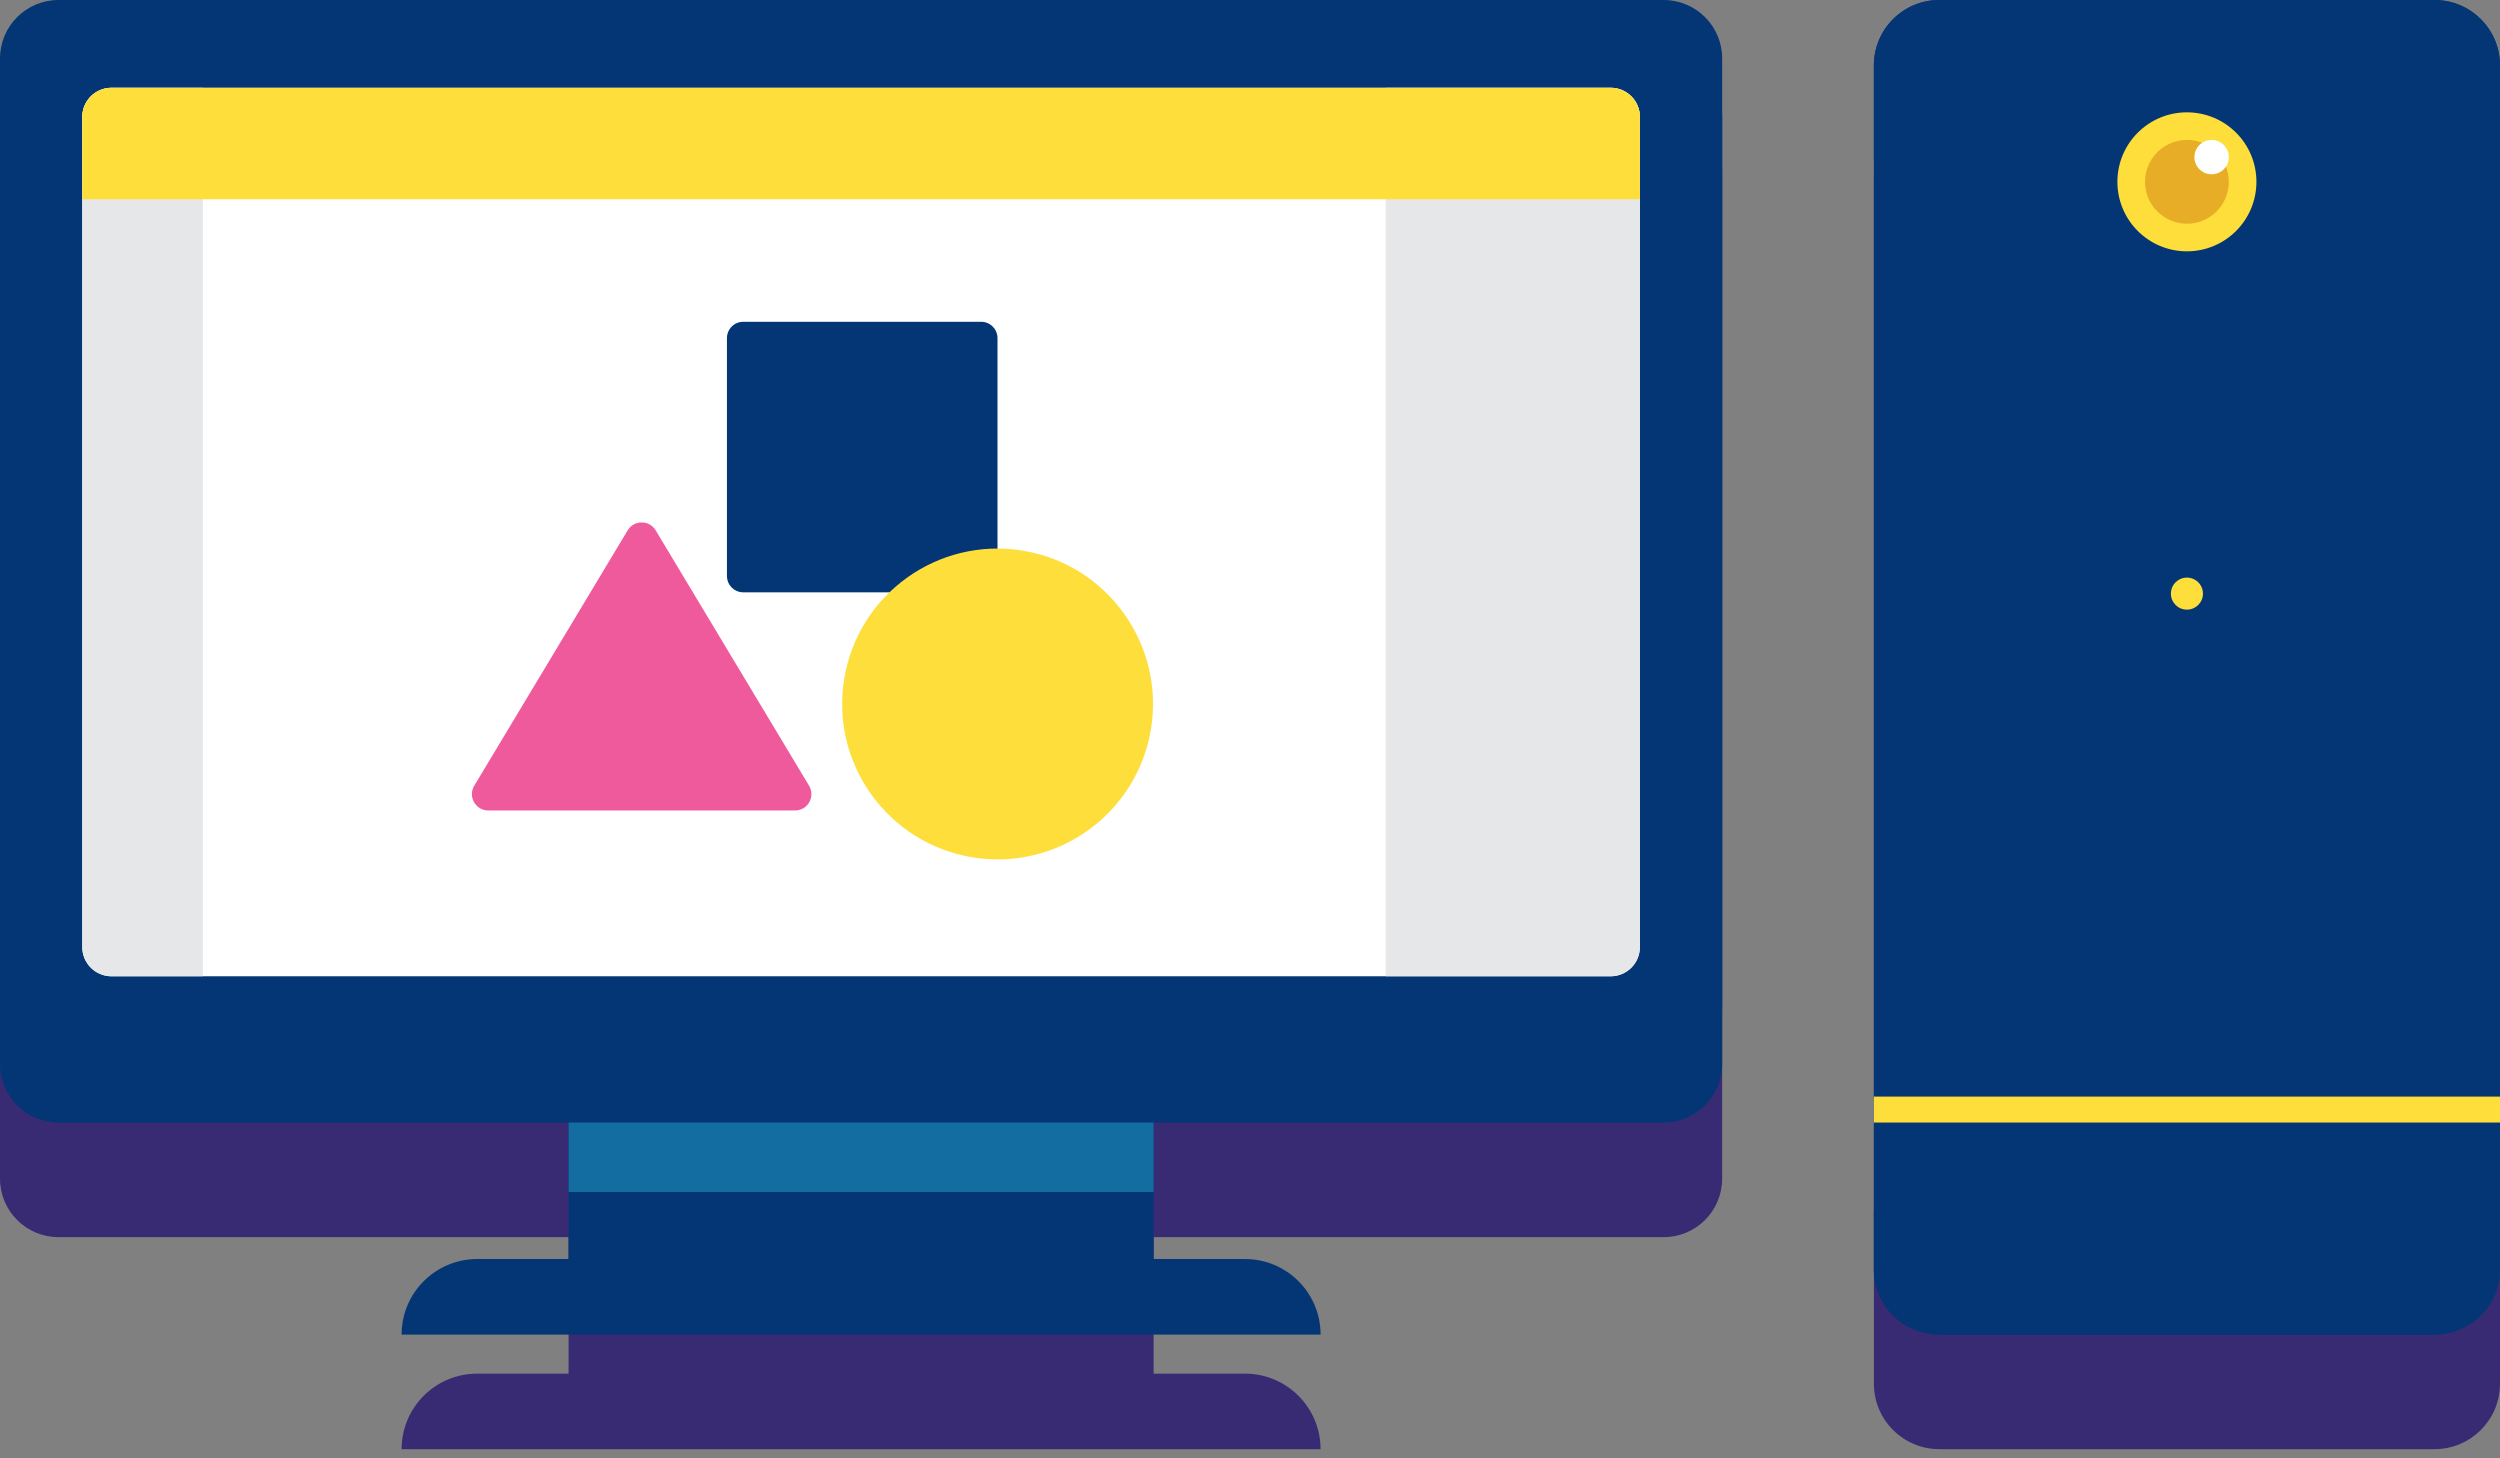 <svg width="72" height="42" viewBox="0 0 72 42" fill="none" xmlns="http://www.w3.org/2000/svg">
<rect x="0" y="0" width="72" height="42" fill="#808080" stroke="none"/>
<path d="M47.913 3.3H1.685C0.754 3.3 0 4.055 0 4.985V6.67V32.26V33.944C0 34.875 0.754 35.63 1.685 35.63H16.375V37.63V39.561H13.742C12.54 39.561 11.566 40.535 11.566 41.737H38.032C38.032 40.535 37.058 39.561 35.856 39.561H33.224V37.63V35.63H47.913C48.844 35.63 49.598 34.875 49.598 33.944V32.26V6.67V4.985C49.598 4.055 48.844 3.3 47.913 3.3Z" fill="#382B73"/>
<path d="M71.852 4.452C71.757 4.226 71.619 4.023 71.448 3.853C71.363 3.768 71.269 3.69 71.169 3.623C70.968 3.487 70.741 3.389 70.495 3.339C70.372 3.314 70.245 3.301 70.115 3.301H55.853C55.723 3.301 55.596 3.314 55.473 3.339C55.227 3.389 54.999 3.487 54.799 3.623C54.699 3.691 54.605 3.768 54.52 3.853C54.349 4.024 54.211 4.227 54.116 4.452C54.021 4.678 53.968 4.926 53.968 5.186V7.871V34.882V35.629V38.08V39.85C53.968 40.111 54.021 40.359 54.116 40.585C54.211 40.81 54.349 41.014 54.52 41.184C54.605 41.269 54.699 41.346 54.799 41.414C55 41.549 55.228 41.647 55.473 41.698C55.596 41.723 55.723 41.736 55.853 41.736H62.051H63.917H70.115C70.245 41.736 70.372 41.723 70.495 41.698C70.74 41.647 70.968 41.55 71.169 41.414C71.269 41.346 71.362 41.269 71.448 41.184C71.618 41.013 71.757 40.81 71.852 40.585C71.947 40.359 72 40.111 72 39.85V38.08V35.629V34.882V7.871V5.186C72 4.926 71.948 4.678 71.852 4.452Z" fill="#382B73"/>
<path d="M47.913 32.329H1.685C0.754 32.329 0 31.574 0 30.644V3.37C0 2.439 0.754 1.685 1.685 1.685H47.914C48.844 1.685 49.599 2.439 49.599 3.37V30.644C49.598 31.574 48.844 32.329 47.913 32.329Z" fill="#043675"/>
<path d="M47.913 30.644H1.685C0.754 30.644 0 29.889 0 28.959V1.685C0 0.754 0.754 0 1.685 0H47.914C48.844 0 49.599 0.754 49.599 1.685V28.959C49.598 29.889 48.844 30.644 47.913 30.644Z" fill="#043675"/>
<path d="M46.386 28.117H3.212C2.746 28.117 2.369 27.74 2.369 27.274V3.37C2.369 2.905 2.746 2.528 3.212 2.528H46.386C46.852 2.528 47.229 2.905 47.229 3.37V27.274C47.229 27.74 46.852 28.117 46.386 28.117Z" fill="white"/>
<path d="M33.224 30.644H16.375V36.26H33.224V30.644Z" fill="#043675"/>
<path d="M35.857 36.26H13.743C12.541 36.26 11.566 37.234 11.566 38.436H38.033C38.033 37.234 37.058 36.26 35.857 36.26Z" fill="#043675"/>
<path d="M33.224 32.329H16.375V34.33H33.224V32.329Z" fill="#136DA0"/>
<path d="M22.897 23.342H14.063C13.697 23.342 13.47 22.943 13.659 22.628L18.076 15.275C18.259 14.97 18.701 14.97 18.884 15.275L23.301 22.628C23.49 22.943 23.264 23.342 22.897 23.342Z" fill="#EF5A9D"/>
<path d="M28.257 17.059H21.407C21.147 17.059 20.936 16.848 20.936 16.588V9.738C20.936 9.478 21.147 9.267 21.407 9.267H28.256C28.517 9.267 28.728 9.478 28.728 9.738V16.588C28.728 16.848 28.517 17.059 28.257 17.059Z" fill="#043675"/>
<path d="M33.148 20.994C33.545 18.554 31.889 16.254 29.45 15.857C27.01 15.46 24.71 17.115 24.313 19.555C23.916 21.995 25.572 24.294 28.011 24.692C30.451 25.089 32.751 23.433 33.148 20.994Z" fill="#FEDE3A"/>
<path d="M5.844 2.528H3.212C2.746 2.528 2.369 2.905 2.369 3.37V27.274C2.369 27.74 2.746 28.117 3.212 28.117H5.844V2.528Z" fill="#E6E7E8"/>
<path d="M39.91 28.117H46.386C46.852 28.117 47.229 27.74 47.229 27.274V3.37C47.229 2.905 46.852 2.528 46.386 2.528H39.91V28.117Z" fill="#E6E7E8"/>
<path d="M46.386 2.528H3.212C2.746 2.528 2.369 2.905 2.369 3.37V5.739H47.229V3.37C47.229 2.905 46.852 2.528 46.386 2.528Z" fill="#FEDE3A"/>
<path d="M70.114 0H55.853C54.811 0 53.967 0.844 53.967 1.886V36.55C53.967 37.592 54.811 38.436 55.853 38.436H70.114C71.156 38.436 72 37.592 72 36.55V1.886C72 0.844 71.156 0 70.114 0Z" fill="#043675"/>
<path d="M70.114 36.666H55.853C54.811 36.666 53.967 35.822 53.967 34.78V36.551C53.967 37.592 54.811 38.437 55.853 38.437H70.114C71.156 38.437 72 37.592 72 36.551V34.78C72 35.822 71.156 36.666 70.114 36.666Z" fill="#043675"/>
<path d="M63.915 12.655H62.05V38.437H63.915V12.655Z" fill="#043675"/>
<path d="M72 1.886C72 0.844 71.156 0 70.114 0H55.853C54.811 0 53.967 0.844 53.967 1.886V4.571L62.05 12.655H63.916L72 4.571V1.886H72Z" fill="#043675"/>
<path d="M62.983 7.996C64.507 7.996 65.743 6.761 65.743 5.237C65.743 3.713 64.507 2.477 62.983 2.477C61.459 2.477 60.224 3.713 60.224 5.237C60.224 6.761 61.459 7.996 62.983 7.996Z" fill="#043675"/>
<path d="M62.983 7.238C64.089 7.238 64.985 6.342 64.985 5.236C64.985 4.131 64.089 3.235 62.983 3.235C61.878 3.235 60.981 4.131 60.981 5.236C60.981 6.342 61.878 7.238 62.983 7.238Z" fill="#FEDE3A"/>
<path d="M64.19 5.237C64.19 5.903 63.65 6.443 62.984 6.443C62.318 6.443 61.777 5.903 61.777 5.237C61.777 4.57 62.318 4.03 62.984 4.03C63.65 4.03 64.19 4.57 64.19 5.237Z" fill="#E7AD27"/>
<path d="M63.694 5.02C63.968 5.02 64.189 4.798 64.189 4.525C64.189 4.252 63.968 4.03 63.694 4.03C63.421 4.03 63.199 4.252 63.199 4.525C63.199 4.798 63.421 5.02 63.694 5.02Z" fill="white"/>
<path d="M62.983 15.982C62.728 15.982 62.522 15.775 62.522 15.52V14.368C62.522 14.113 62.728 13.907 62.983 13.907C63.238 13.907 63.445 14.113 63.445 14.368V15.52C63.445 15.775 63.238 15.982 62.983 15.982Z" fill="#043675"/>
<path d="M62.983 17.558C62.728 17.558 62.522 17.352 62.522 17.097C62.522 16.842 62.728 16.635 62.983 16.635C63.238 16.635 63.445 16.841 63.445 17.097C63.445 17.352 63.238 17.558 62.983 17.558Z" fill="#FEDE3A"/>
<path d="M72 31.582H53.967V32.329H72V31.582Z" fill="#FEDE3A"/>
</svg>
